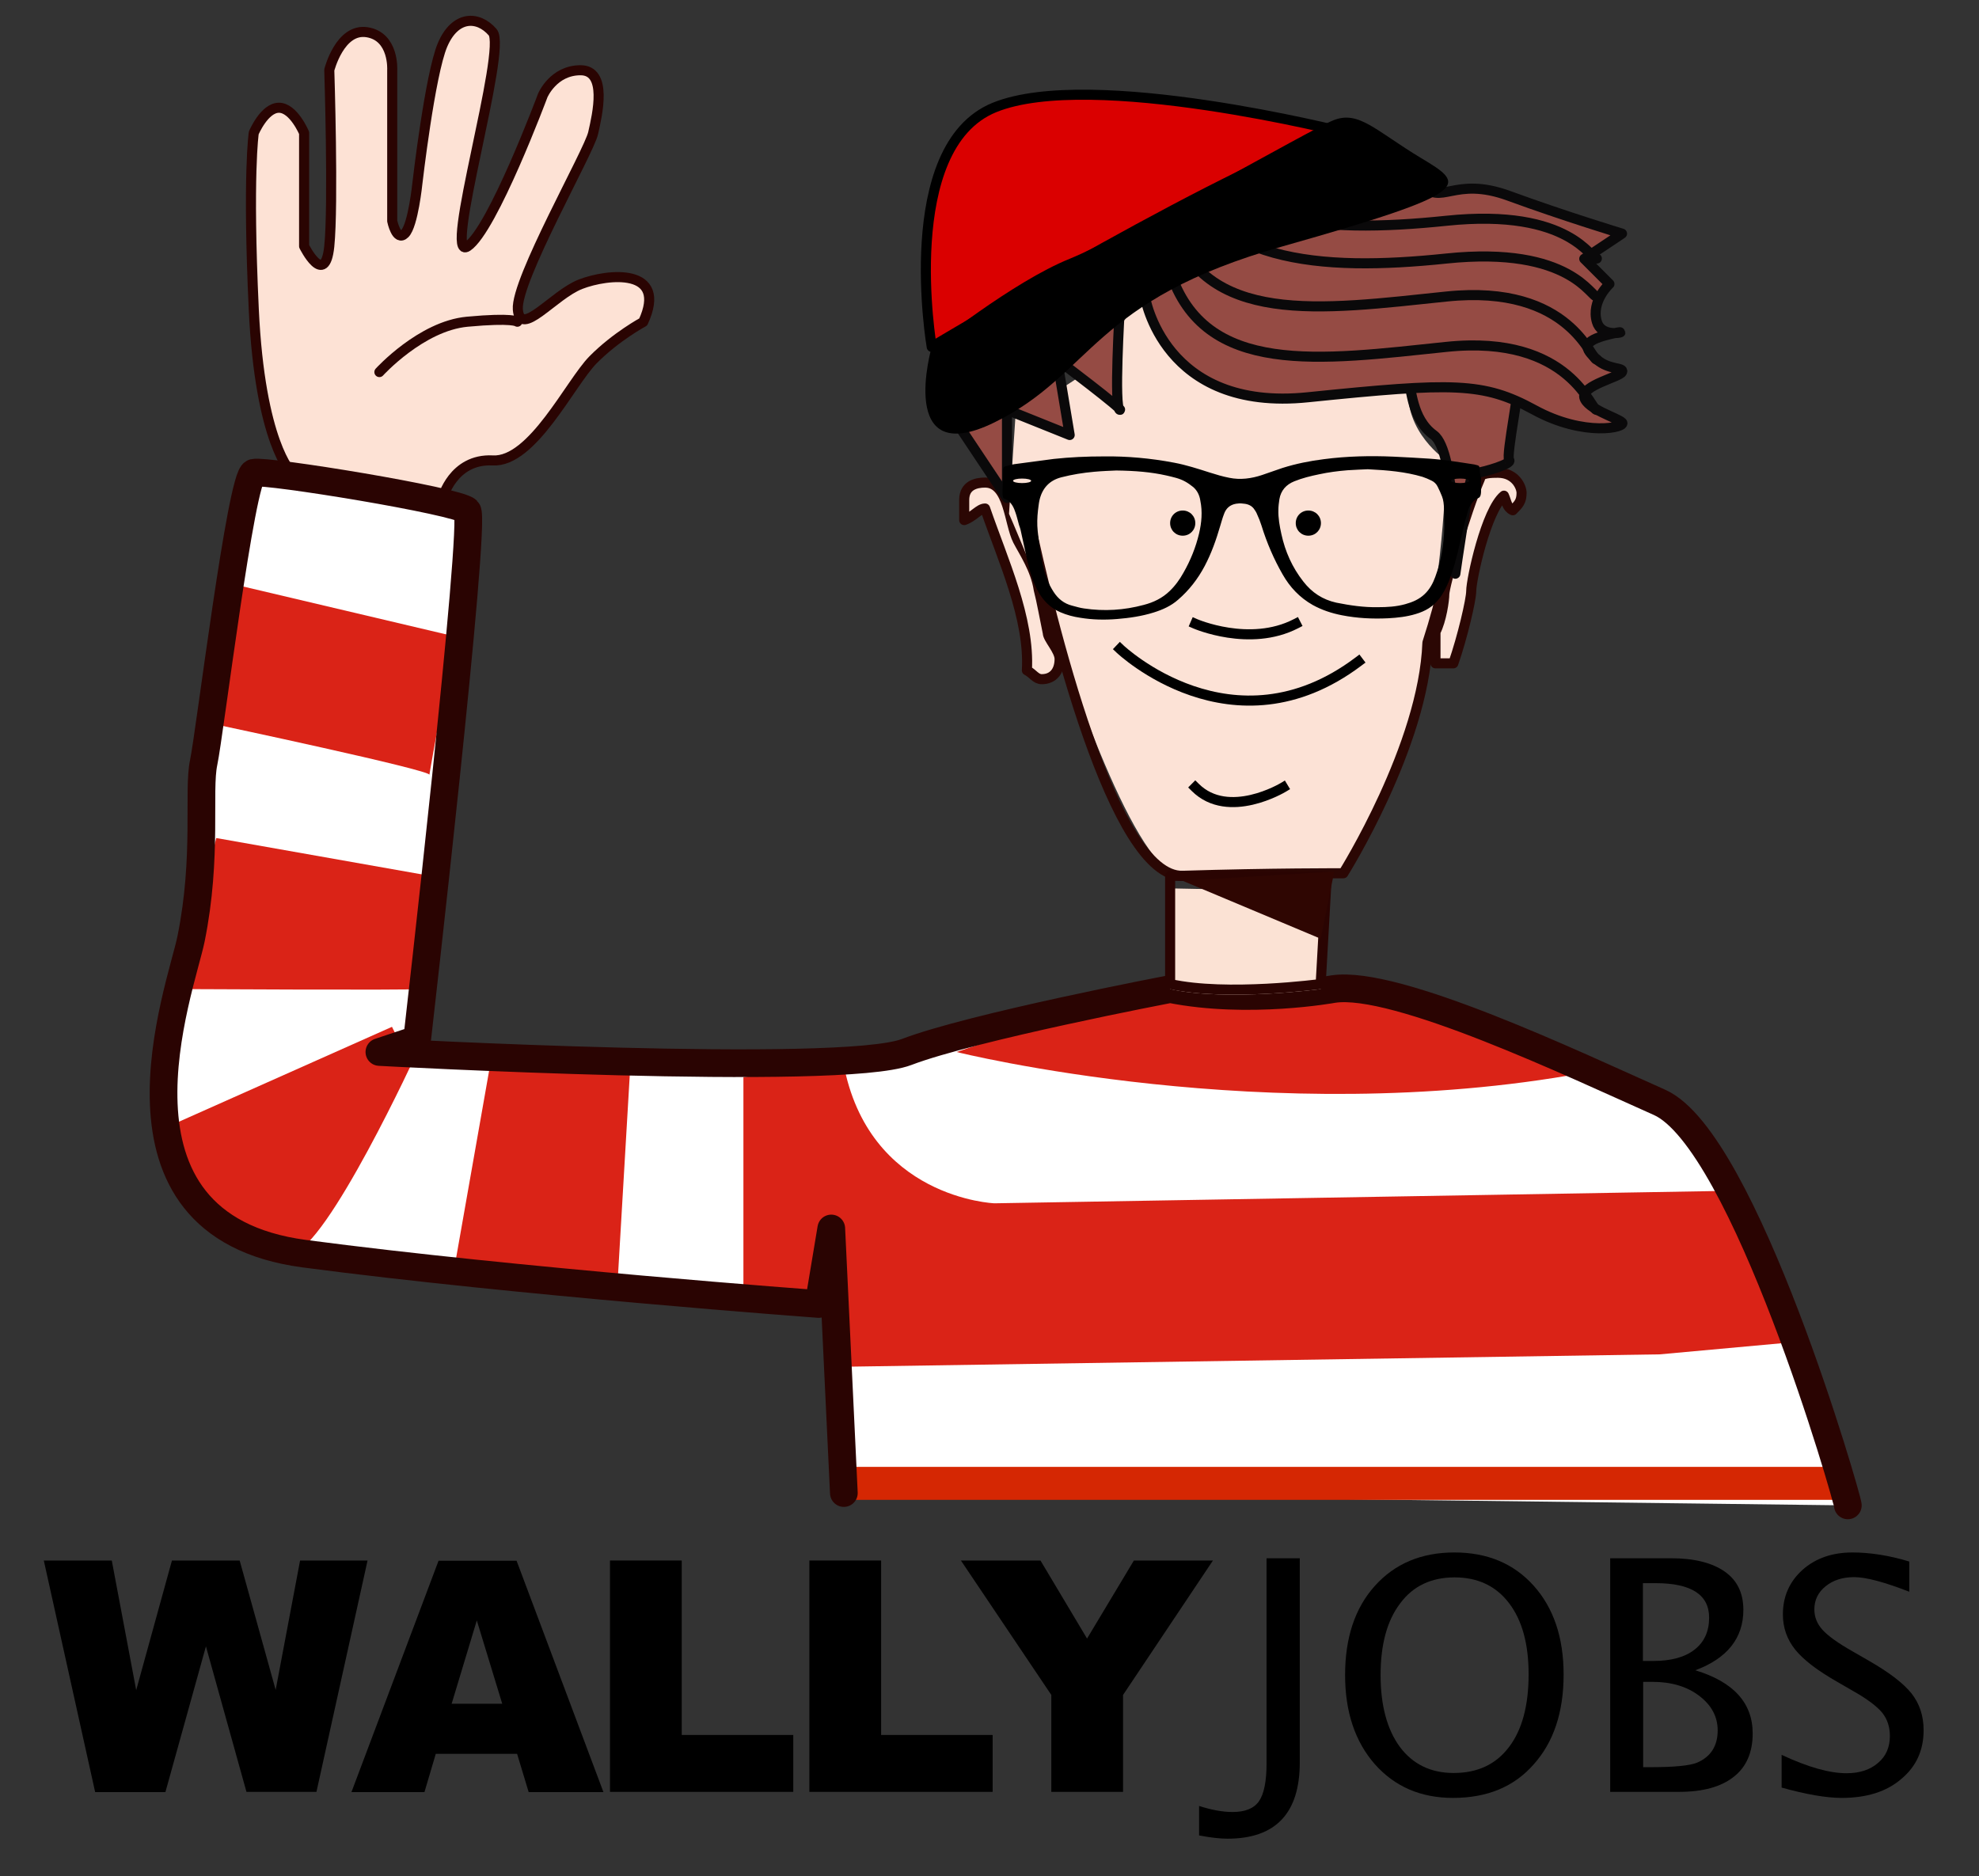 <?xml version="1.0" encoding="utf-8"?>
<!-- Generator: Adobe Illustrator 18.0.0, SVG Export Plug-In . SVG Version: 6.00 Build 0)  -->
<!DOCTYPE svg PUBLIC "-//W3C//DTD SVG 1.1//EN" "http://www.w3.org/Graphics/SVG/1.1/DTD/svg11.dtd">
<svg version="1.1" id="Capa_1" xmlns="http://www.w3.org/2000/svg" xmlns:xlink="http://www.w3.org/1999/xlink" x="0px" y="0px"
	 viewBox="0 0 786.1 745.3" enable-background="new 0 0 786.1 745.3" xml:space="preserve">
<rect x="0" y="0" width="786.1" height="745.3" fill="#333333" stroke="none"/>
<g>
	<path fill-rule="evenodd" clip-rule="evenodd" fill="#FFFFFF" d="M734,598c0-2.5-41.1-145.1-74.8-160.1
		c-33.7-15-104.7-48.8-129.6-45c0,0-33.7,6.2-64.8,0c0,0-78.5,15-104.7,25c-26.2,10-209.4,0-209.4,0l15-5c0,0,23.7-206.4,19.9-210.1
		c-3.7-3.8-79.8-16.2-84.8-15c-5,1.2-17.5,103.8-19.9,115.1s1.6,37.4-5,70c-4,19.8-39.9,113.8,44.9,125.1
		c84.8,11.2,204.4,20,204.4,20l5-30l5,105.1"/>
	
		<path fill-rule="evenodd" clip-rule="evenodd" fill="#FDE4D8" stroke="#2B0704" stroke-width="4" stroke-linecap="round" stroke-linejoin="round" stroke-miterlimit="10" d="
		M404.3,214.7c2.4,4.6,7.1,11.5,8.3,19.5c1.2,4.6,2.4,11.5,3.6,17.2c0,2.3,4.7,6.9,4.7,10.4c0,4.6-2.4,8-7.1,8
		c-2.4,0-3.5-2.3-5.9-3.5c1.2-20.7-9.5-43.7-16.6-64.3c-2.4,0-4.7,3.4-8.3,4.6v-8c0-5.8,4.7-6.9,8.3-6.9
		C400.8,191.7,400.8,207.8,404.3,214.7z"/>
	
		<path fill-rule="evenodd" clip-rule="evenodd" fill="#FDE4D8" stroke="#2B0704" stroke-width="4" stroke-linecap="round" stroke-linejoin="round" stroke-miterlimit="10" d="
		M604.4,195.8c0,3.4-1.2,4.6-3.5,6.9c-2.4-1.1-2.4-3.4-3.5-5.8c-7.1,5.8-13,33.3-13,37.9c0,3.4-3.5,18.4-7.1,28.7h-7.1V251
		c2.4-4.6,3.5-12.7,3.5-14.9c0-3.4,8.3-32.2,14.2-46c0-2.3,4.7-2.3,7.1-2.3C602,187.8,604.4,193.5,604.4,195.8z"/>
	<path fill-rule="evenodd" clip-rule="evenodd" fill="#FCE2D6" d="M400.8,204.1c0,0,10.2,23.3,16.5,41.3
		c6.2,18,33.9,103.3,52.5,102.5c34.9-1.4,63.8-1,63.8-1s24.4-40.6,33.4-91.6c7.2-40.6,7.5-72.4,7.5-72.4s-17.1-11.3-15-30
		c0,0-62.1,8.6-83.1-18.3c-21-27-26.6-11.7-26.6-11.7l-18.3,25l-28.2,18.4L400.8,204.1z"/>
	
		<path fill-rule="evenodd" clip-rule="evenodd" fill="none" stroke="#000000" stroke-width="4" stroke-linecap="square" stroke-linejoin="round" stroke-miterlimit="10" d="
		M444.9,257.8c0,0,44.8,42.6,94.7,5"/>
	
		<path fill-rule="evenodd" clip-rule="evenodd" fill="none" stroke="#000000" stroke-width="4" stroke-linecap="square" stroke-linejoin="round" stroke-miterlimit="10" d="
		M474.8,247.8c0,0,21.6,9.4,39.9,0"/>
	<path fill-rule="evenodd" clip-rule="evenodd" d="M464.8,207.8c0-2.8,2.2-5,5-5s5,2.2,5,5c0,2.8-2.2,5-5,5S464.8,210.6,464.8,207.8
		z"/>
	<path fill-rule="evenodd" clip-rule="evenodd" d="M514.7,207.8c0-2.8,2.2-5,5-5s5,2.2,5,5c0,2.8-2.2,5-5,5S514.7,210.6,514.7,207.8
		z"/>
	
		<path fill-rule="evenodd" clip-rule="evenodd" fill="none" stroke="#000000" stroke-width="4" stroke-linecap="square" stroke-linejoin="round" stroke-miterlimit="10" d="
		M509.7,312.8c0,0-21.7,13.1-34.9,0"/>
	
		<path fill-rule="evenodd" clip-rule="evenodd" fill="none" stroke="#2B0704" stroke-width="4" stroke-linecap="round" stroke-linejoin="round" stroke-miterlimit="10" d="
		M408.5,204.9c8.9,41.5,33.7,143.9,61.3,143c34.9-1.1,63.8-1,63.8-1s31.9-50.8,33.4-91.6c12-37,10.6-56.8,13-67"/>
	<path fill-rule="evenodd" clip-rule="evenodd" fill="#FDE2D5" d="M115.8,186.8c0,0-12.5-11.7-15-65c-2.5-53.4,0-70,0-70
		s4.2-10,10-10c5.8,0,10,10,10,10v45c0,0,8.3,16.7,10,0c1.7-16.7,0-70,0-70s4.2-16.7,15-15c10.8,1.7,10,15,10,15v60c0,0,1.7,8.3,5,5
		c3.3-3.3,5-20,5-20s5-43.4,10-55c5-11.7,14.1-11.7,19.9-5c5.8,6.7-19.9,91.7-10,85c10-6.7,29.9-60,29.9-60s4.2-10,15-10
		c10.8,0,6.7,17.5,5,25c-1.7,7.5-30.8,58.4-29.9,70c0.8,11.7,14.1-5.8,24.9-10c10.8-4.2,33.5-4.2,23.6,17.4c0,0-9.4,3.4-18.6,12.6
		S208.8,184,193,183.2s-17.4,13.6-17.4,13.6L115.8,186.8z"/>
	
		<path fill-rule="evenodd" clip-rule="evenodd" fill="none" stroke="#2A0402" stroke-width="4" stroke-linecap="round" stroke-linejoin="round" stroke-miterlimit="10" d="
		M115.8,187.8c0,0-12.5-11.7-15-65c-2.5-53.4,0-70,0-70s4.2-10,10-10c5.8,0,10,10,10,10v45c0,0,8.3,16.7,10,0c1.7-16.7,0-70,0-70
		s4.2-16.7,15-15s10,15,10,15v60c0,0,1.7,8.3,5,5c3.3-3.3,5-20,5-20s5-43.3,10-55c5-11.7,14.1-11.7,19.9-5
		c5.8,6.7-19.9,91.7-10,85.1c10-6.7,29.9-60,29.9-60s4.2-10,15-10c10.8,0,6.7,17.5,5,25c-1.7,7.5-30.8,58.4-29.9,70
		s14.1-5.8,24.9-10c10.8-4.2,34.9-6.7,24.9,15c0,0-10.8,5.8-19.9,15s-24.1,40.9-39.9,40c-15.8-0.8-19.9,15-19.9,15L115.8,187.8z"/>
	
		<path fill-rule="evenodd" clip-rule="evenodd" fill="none" stroke="#2A0402" stroke-width="4" stroke-linecap="round" stroke-linejoin="round" stroke-miterlimit="10" d="
		M150.7,147.8c0,0,16.6-18.3,34.9-20c18.3-1.7,19.9,0,19.9,0"/>
	<path fill-rule="evenodd" clip-rule="evenodd" fill="#DA2317" d="M95.8,232.8l84.8,20c0,0-10.6,56.9-10,55c0.6-1.9-84.8-20-84.8-20
		L95.8,232.8z"/>
	<path fill-rule="evenodd" clip-rule="evenodd" fill="#DA2317" d="M85.9,332.9l84.8,15c0,0-3.1,44.6-5,45c-1.9,0.5-94.7,0-94.7,0
		L85.9,332.9z"/>
	<path fill-rule="evenodd" clip-rule="evenodd" fill="#DA2317" d="M65.9,447.9l89.8-40l5,10h5c0,0-35.8,78-49.9,80.1
		C101.7,500,67.8,472.2,65.9,447.9z"/>
	<polygon fill-rule="evenodd" clip-rule="evenodd" fill="#DA2317" points="195.6,417.9 180.6,503 245.4,508 250.4,422.9 	"/>
	<path fill-rule="evenodd" clip-rule="evenodd" fill="#DA2317" d="M295.3,427.9V513l34.9,5v25l329.1-5l54.8-5l-24.9-60l-294.2,5
		c0,0-50.1-1.9-60-55.8L295.3,427.9z"/>
	<path fill-rule="evenodd" clip-rule="evenodd" fill="#DA2317" d="M380,417.9c0,0,124.4,31.1,249,8.3c0,0-58.7-30.4-79.4-33.3
		c-20.8-2.9-85-3-94.7,0C445,395.9,380,417.9,380,417.9z"/>
	<rect x="335.2" y="582.7" fill-rule="evenodd" clip-rule="evenodd" fill="#D52703" width="398.9" height="13.1"/>
	
		<path fill-rule="evenodd" clip-rule="evenodd" fill="none" stroke="#2A0402" stroke-width="11" stroke-linecap="round" stroke-linejoin="round" stroke-miterlimit="10" d="
		M734,598c0-2.5-41.1-145.1-74.8-160.1c-33.7-15-104.7-48.8-129.6-45c0,0-33.7,6.2-64.8,0c0,0-78.5,15-104.7,25
		c-26.2,10-209.4,0-209.4,0l15-5c0,0,23.7-206.4,19.9-210.1c-3.7-3.8-79.8-16.2-84.8-15c-5,1.2-17.5,103.8-19.9,115.1s1.6,37.4-5,70
		c-4,19.8-39.9,113.8,44.9,125.1c84.8,11.2,204.4,20,204.4,20l5-30l5,105.1"/>
	<path fill-rule="evenodd" clip-rule="evenodd" fill="#FBE2D4" d="M524.6,354.1v38.8c0,0-37.4,5-59.8,0v-40L524.6,354.1z"/>
	
		<path fill-rule="evenodd" clip-rule="evenodd" fill="none" stroke="#2A0402" stroke-width="4" stroke-linecap="round" stroke-linejoin="round" stroke-miterlimit="10" d="
		M527,348.2l-2.4,42.7c0,0-37.4,5-59.8,0v-43L527,348.2z"/>
	<polygon fill-rule="evenodd" clip-rule="evenodd" fill="#2F0602" points="530,346.2 524.6,372.9 469.8,349.9 	"/>
	
		<path fill-rule="evenodd" clip-rule="evenodd" fill="#954B44" stroke="#0A090A" stroke-width="4" stroke-linecap="round" stroke-linejoin="round" stroke-miterlimit="10" d="
		M559.5,152.8c1.4,0.9,1,13.5,10,20c9,6.5,8.6,55.1,8.6,55.1s5.6-39.4,7-39.7c5.5-0.9,15.5-4,14.4-5.4c-1.5-1.7,5-31.7,3.4-32.8
		S558.2,151.9,559.5,152.8z"/>
	
		<path fill-rule="evenodd" clip-rule="evenodd" fill="#954B44" stroke="#0A090A" stroke-width="4" stroke-linecap="round" stroke-linejoin="round" stroke-miterlimit="10" d="
		M380,167.8l20,30v-35l24.9,10l-5-30c0,0,27.3,20.6,24.9,20s0-40,0-40l10-5c0,0,7.2,46,64.8,40c57.7-5.9,69.6-6,89.8,5
		c20.1,11,36.9,6.9,34.9,5c-2-1.9-13.9-5.3-15-10c-1-4.7,14-8,15-10c1-2-5.2-0.7-10-5c-4.8-4.3-6.5-7.2,5-10
		c3.2-0.8,4.4-0.9,4.4-0.8c0,0.2-7.7,1.7-9.4-4.2c-2.4-8.2,5-15,5-15l-10-10l15-10c0,0-22.8-6.9-44.9-15
		c-22.1-8.1-27.1,4.5-34.8-4.8c-7.7-9.3-50,9.8-50,9.8l-139.6,80L380,167.8z"/>
	
		<path fill-rule="evenodd" clip-rule="evenodd" fill="none" stroke="#0A090A" stroke-width="4" stroke-linecap="round" stroke-linejoin="round" stroke-miterlimit="10" d="
		M634.3,162.8c-2.1,1.2-10-30.2-59.8-25c-49.9,5.2-96.1,12.1-109.7-30"/>
	
		<path fill-rule="evenodd" clip-rule="evenodd" fill="none" stroke="#0A090A" stroke-width="4" stroke-linecap="round" stroke-linejoin="round" stroke-miterlimit="10" d="
		M634.3,142.8c-2.1,1.1-10-30.2-59.8-25c-49.9,5.2-96.1,12.1-109.7-30"/>
	
		<path fill-rule="evenodd" clip-rule="evenodd" fill="none" stroke="#0A090A" stroke-width="4" stroke-linecap="round" stroke-linejoin="round" stroke-miterlimit="10" d="
		M634.3,117.7c-2.1,1.1-10-20.2-59.8-15c-49.9,5.2-96.1,2.1-109.7-40"/>
	
		<path fill-rule="evenodd" clip-rule="evenodd" fill="none" stroke="#0A090A" stroke-width="4" stroke-linecap="round" stroke-linejoin="round" stroke-miterlimit="10" d="
		M634.3,102.7c-2.1,1.1-10-20.2-59.8-15c-49.9,5.2-96.1,2.1-109.7-40"/>
	<g>
		
			<path fill-rule="evenodd" clip-rule="evenodd" fill="#DA0000" stroke="#000000" stroke-width="4" stroke-linecap="round" stroke-linejoin="round" stroke-miterlimit="10" d="
			M534.6,52.7c0,0-101.1-25.7-139.6-10s-24.9,95.1-24.9,95.1S497.5,61.1,534.6,52.7z"/>
		<path fill-rule="evenodd" clip-rule="evenodd" d="M370.1,137.8c0,0-14.2,49.2,24.9,30s38.6-48.6,114.7-70
			c76-21.5,72.9-24.2,54.8-35c-18.1-10.9-24.8-19.1-34.9-15c-9.5,3.8-82.1,45.8-104.7,55C402.3,111.9,370.1,137.8,370.1,137.8z"/>
	</g>
	<g>
		<path fill-rule="evenodd" clip-rule="evenodd" d="M580,191.9c-2,0-3.6-0.4-3.6-0.9c0-0.5,1.6-0.9,3.6-0.9s3.6,0.4,3.6,0.9
			C583.6,191.5,582,191.9,580,191.9z M573.7,209.8c-0.2,6.7-1.3,13.2-3.6,19.4c-0.9,2.5-2.2,4.9-4.2,6.8c-2.2,2.1-4.8,3.2-7.7,4
			c-3.6,1-7.2,1.2-10.9,1.2c-5.6,0.1-11-0.7-16.5-1.8c-5.4-1.2-9.7-4-13.1-8.4c-4.4-5.6-7.2-11.9-8.7-18.8c-0.7-3.2-1.3-6.4-1.2-9.7
			c0-1.4,0.2-2.8,0.4-4.2c0.6-3.5,2.7-5.8,5.9-7.1c3.2-1.3,6.5-2.1,9.9-2.8c3.7-0.8,7.5-1.3,11.3-1.6c3-0.2,5.9-0.3,8-0.4
			c8,0.4,14.9,1,21.7,3c1.2,0.4,2.4,0.9,3.6,1.5c1.1,0.5,2,1.4,2.5,2.5c0.6,1.2,1.2,2.5,1.7,3.8c0.6,1.5,0.7,3.1,0.8,4.8
			C573.6,204.7,573.7,207.3,573.7,209.8z M476.3,211.9c-1.3,5.5-3.4,10.7-6.2,15.6c-1.5,2.7-3.3,5.2-5.5,7.3
			c-2.9,2.8-6.4,4.5-10.3,5.5c-7.8,2.1-15.7,2.6-23.7,1.4c-1.6-0.2-3.1-0.7-4.7-1.1c-3.2-0.8-5.6-2.7-7.4-5.5c-2-3.1-3.3-6.4-4.1-10
			c-1.1-4.6-1.7-9.4-2.2-14.1c-0.3-2.8-0.2-5.5,0.1-8.2c0.2-1.4,0.3-2.8,0.6-4.1c1.1-4.8,4-7.9,8.7-9.1c4.3-1.1,8.6-1.8,13.1-2.2
			c3.3-0.3,6.5-0.4,8.7-0.5c7.5,0.1,13.8,0.6,20,2c2.5,0.6,5.1,1.1,7.4,2.4c1.1,0.6,2.2,1.4,3.2,2.2c1.6,1.4,2.5,3.3,2.8,5.4
			C477.7,203.3,477.3,207.6,476.3,211.9z M406,191.9c-2,0-3.6-0.4-3.6-0.9c0-0.5,1.6-0.9,3.6-0.9c2,0,3.6,0.4,3.6,0.9
			C409.6,191.5,408,191.9,406,191.9z M587.7,185.9c0-0.6-0.3-1-0.9-1.1c-0.4-0.1-0.8-0.2-1.2-0.3c-5.9-0.9-11.9-1.9-17.8-2.3
			c-4.8-0.3-9.6-0.6-14.3-0.8c-9.2-0.4-18.4-0.2-27.6,1c-5.6,0.7-11.1,1.8-16.5,3.5c-2.7,0.9-5.4,1.9-8.1,2.8c-4.2,1.4-8.6,2-13,1.1
			c-2.6-0.5-5.3-1.3-7.8-2.1c-4.7-1.5-9.3-3-14.1-3.9c-9.4-1.8-18.8-2.6-27.7-2.5c-7.2,0-13.6,0.3-20.1,1
			c-5.3,0.7-10.5,1.4-15.8,2.1c-1.1,0.2-2.2,0.5-3.3,0.8c-0.6,0.1-1,0.6-1,1.2c-0.1,3.2-0.2,6.3-0.3,9.5c0,0.5,0.1,1,0.2,1.4
			c0,0.4,0.3,0.7,0.6,0.8c0.4,0.2,0.8,0.4,1.2,0.6c1.7,1.2,2.6,3.1,3.2,5c0.5,1.4,0.8,2.8,1.2,4.2c0.2,0.9,0.6,1.7,0.8,2.6
			c0.9,4.1,1.8,8.3,2.7,12.4c0.9,3.9,2.1,7.8,3.9,11.4c2.1,4,5,7.1,9.2,8.9c2.5,1.1,5.2,1.8,7.9,2.2c4.8,0.8,9.7,0.9,14.6,0.5
			c4.9-0.4,9.8-1.1,14.6-2.6c3.5-1.1,6.9-2.6,9.7-5.1c4.3-3.7,7.8-8.2,10.5-13.3c2.7-5.1,4.6-10.5,6.2-16c0.5-1.6,0.9-3.2,1.5-4.7
			c0.8-2.3,2.4-3.7,4.8-4.1c0.8-0.1,1.6-0.2,2.3-0.1c1.8,0.1,3.5,0.5,4.7,2c0.5,0.7,1,1.4,1.3,2.2c0.7,1.5,1.3,3,1.8,4.6
			c2.1,6.8,4.9,13.3,8.4,19.4c2.9,5.1,6.8,9.2,11.9,12.1c3.6,2,7.5,3.3,11.6,4.1c6.1,1.2,12.2,1.5,18.4,1.2c3.7-0.2,7.4-0.6,11-1.7
			c3.7-1.1,6.9-2.9,9.3-6.1c1.6-2,2.7-4.3,3.7-6.6c2-5,3.3-10.2,4.5-15.4c0.6-2.6,1.2-5.1,1.8-7.7c0.3-1.3,0.7-2.6,1.1-4
			c0.3-1.2,0.6-2.5,1.4-3.6c0.8-1.1,1.6-2.1,2.9-2.6c0.6-0.2,0.8-0.6,1-1.1c0.1-0.4,0.2-0.9,0.2-1.3c0-1.9,0-3.8,0-5.7
			C587.9,188.6,587.8,187.2,587.7,185.9z"/>
	</g>
</g>
<g>
	<path d="M17.4,619.9h27l9.7,51.5l14.2-51.5h26.9l14.3,51.4l9.7-51.4H146l-20.3,91.9H97.9L81.8,654l-16.1,57.9H37.8L17.4,619.9z"/>
	<path d="M205.4,696.7h-32.3l-4.5,15.2h-29l34.6-91.9h31l34.5,91.9H210L205.4,696.7z M199.5,676.8l-10.1-33.1l-10,33.1H199.5z"/>
	<path d="M242.4,619.9h28.4v69.3h44.3v22.6h-72.8V619.9z"/>
	<path d="M321.6,619.9H350v69.3h44.3v22.6h-72.8V619.9z"/>
	<path d="M381.7,619.9h31.6l18.5,31l18.6-31h31.4l-35.7,53.4v38.5h-28.5v-38.5L381.7,619.9z"/>
	<path d="M476.3,729.1v-11.7c5,1.6,9.4,2.4,13.3,2.4c5,0,8.5-1.4,10.5-4.3c2-2.9,3-7.9,3-15V619h13.2v81.1
		c0,20.2-9.6,30.3-28.7,30.3C484.7,730.4,480.9,730,476.3,729.1z"/>
	<path d="M577.2,714.2c-12.9,0-23.2-4.5-31.1-13.4c-7.8-8.9-11.8-20.7-11.8-35.4c0-14.8,3.9-26.6,11.8-35.4
		c7.9-8.8,18.4-13.3,31.6-13.3c13.1,0,23.6,4.4,31.5,13.2c7.9,8.8,11.9,20.6,11.9,35.3c0,15-4,26.9-11.9,35.7
		C601.4,709.8,590.7,714.2,577.2,714.2z M577.4,704.3c9.5,0,16.8-3.4,22-10.3c5.2-6.8,7.8-16.5,7.8-28.9c0-12.1-2.6-21.5-7.8-28.3
		c-5.2-6.8-12.4-10.2-21.6-10.2c-9.2,0-16.5,3.4-21.6,10.3c-5.2,6.8-7.8,16.3-7.8,28.5c0,12.1,2.6,21.7,7.7,28.6
		C561.2,700.8,568.3,704.3,577.4,704.3z"/>
	<path d="M639.6,711.8V619h24.1c9.3,0,16.4,1.8,21.4,5.3c5,3.5,7.4,8.6,7.4,15.2c0,11.2-6.4,19.3-19.1,24
		c15.2,4.6,22.8,13,22.8,25.1c0,7.5-2.5,13.3-7.5,17.2c-5,4-12.3,6-21.7,6H639.6z M652.6,659.8h4.2c7,0,12.5-1.5,16.3-4.5
		c3.9-3,5.8-7.3,5.8-12.7c0-9.1-7.1-13.7-21.2-13.7h-5.1V659.8z M652.6,702h2.7c9.7,0,15.9-0.6,18.8-1.8c5.4-2.3,8.2-6.6,8.2-12.8
		c0-5.5-2.5-10.1-7.4-13.8c-4.9-3.7-11.1-5.5-18.5-5.5h-3.7V702z"/>
	<path d="M731.6,714.2c-6.2,0-14.2-1.4-23.9-4.1v-13c10.5,4.9,19,7.3,25.8,7.3c5.2,0,9.4-1.4,12.5-4.1c3.2-2.7,4.7-6.3,4.7-10.7
		c0-3.6-1-6.7-3.1-9.3c-2.1-2.5-5.9-5.4-11.4-8.5l-6.4-3.7c-7.9-4.5-13.5-8.8-16.7-12.8c-3.2-4-4.9-8.6-4.9-14
		c0-7.1,2.6-13,7.8-17.7c5.2-4.6,11.8-6.9,19.8-6.9c7.1,0,14.7,1.2,22.6,3.6v12c-9.8-3.8-17.1-5.8-21.9-5.8c-4.6,0-8.3,1.2-11.3,3.6
		c-3,2.4-4.5,5.5-4.5,9.2c0,3.1,1.1,5.8,3.3,8.2c2.2,2.4,6.1,5.2,11.9,8.5l6.6,3.8c8,4.6,13.6,8.9,16.8,12.9
		c3.2,4.1,4.8,8.9,4.8,14.6c0,8.1-3,14.5-8.9,19.4C749.4,711.7,741.5,714.2,731.6,714.2z"/>
</g>
</svg>
